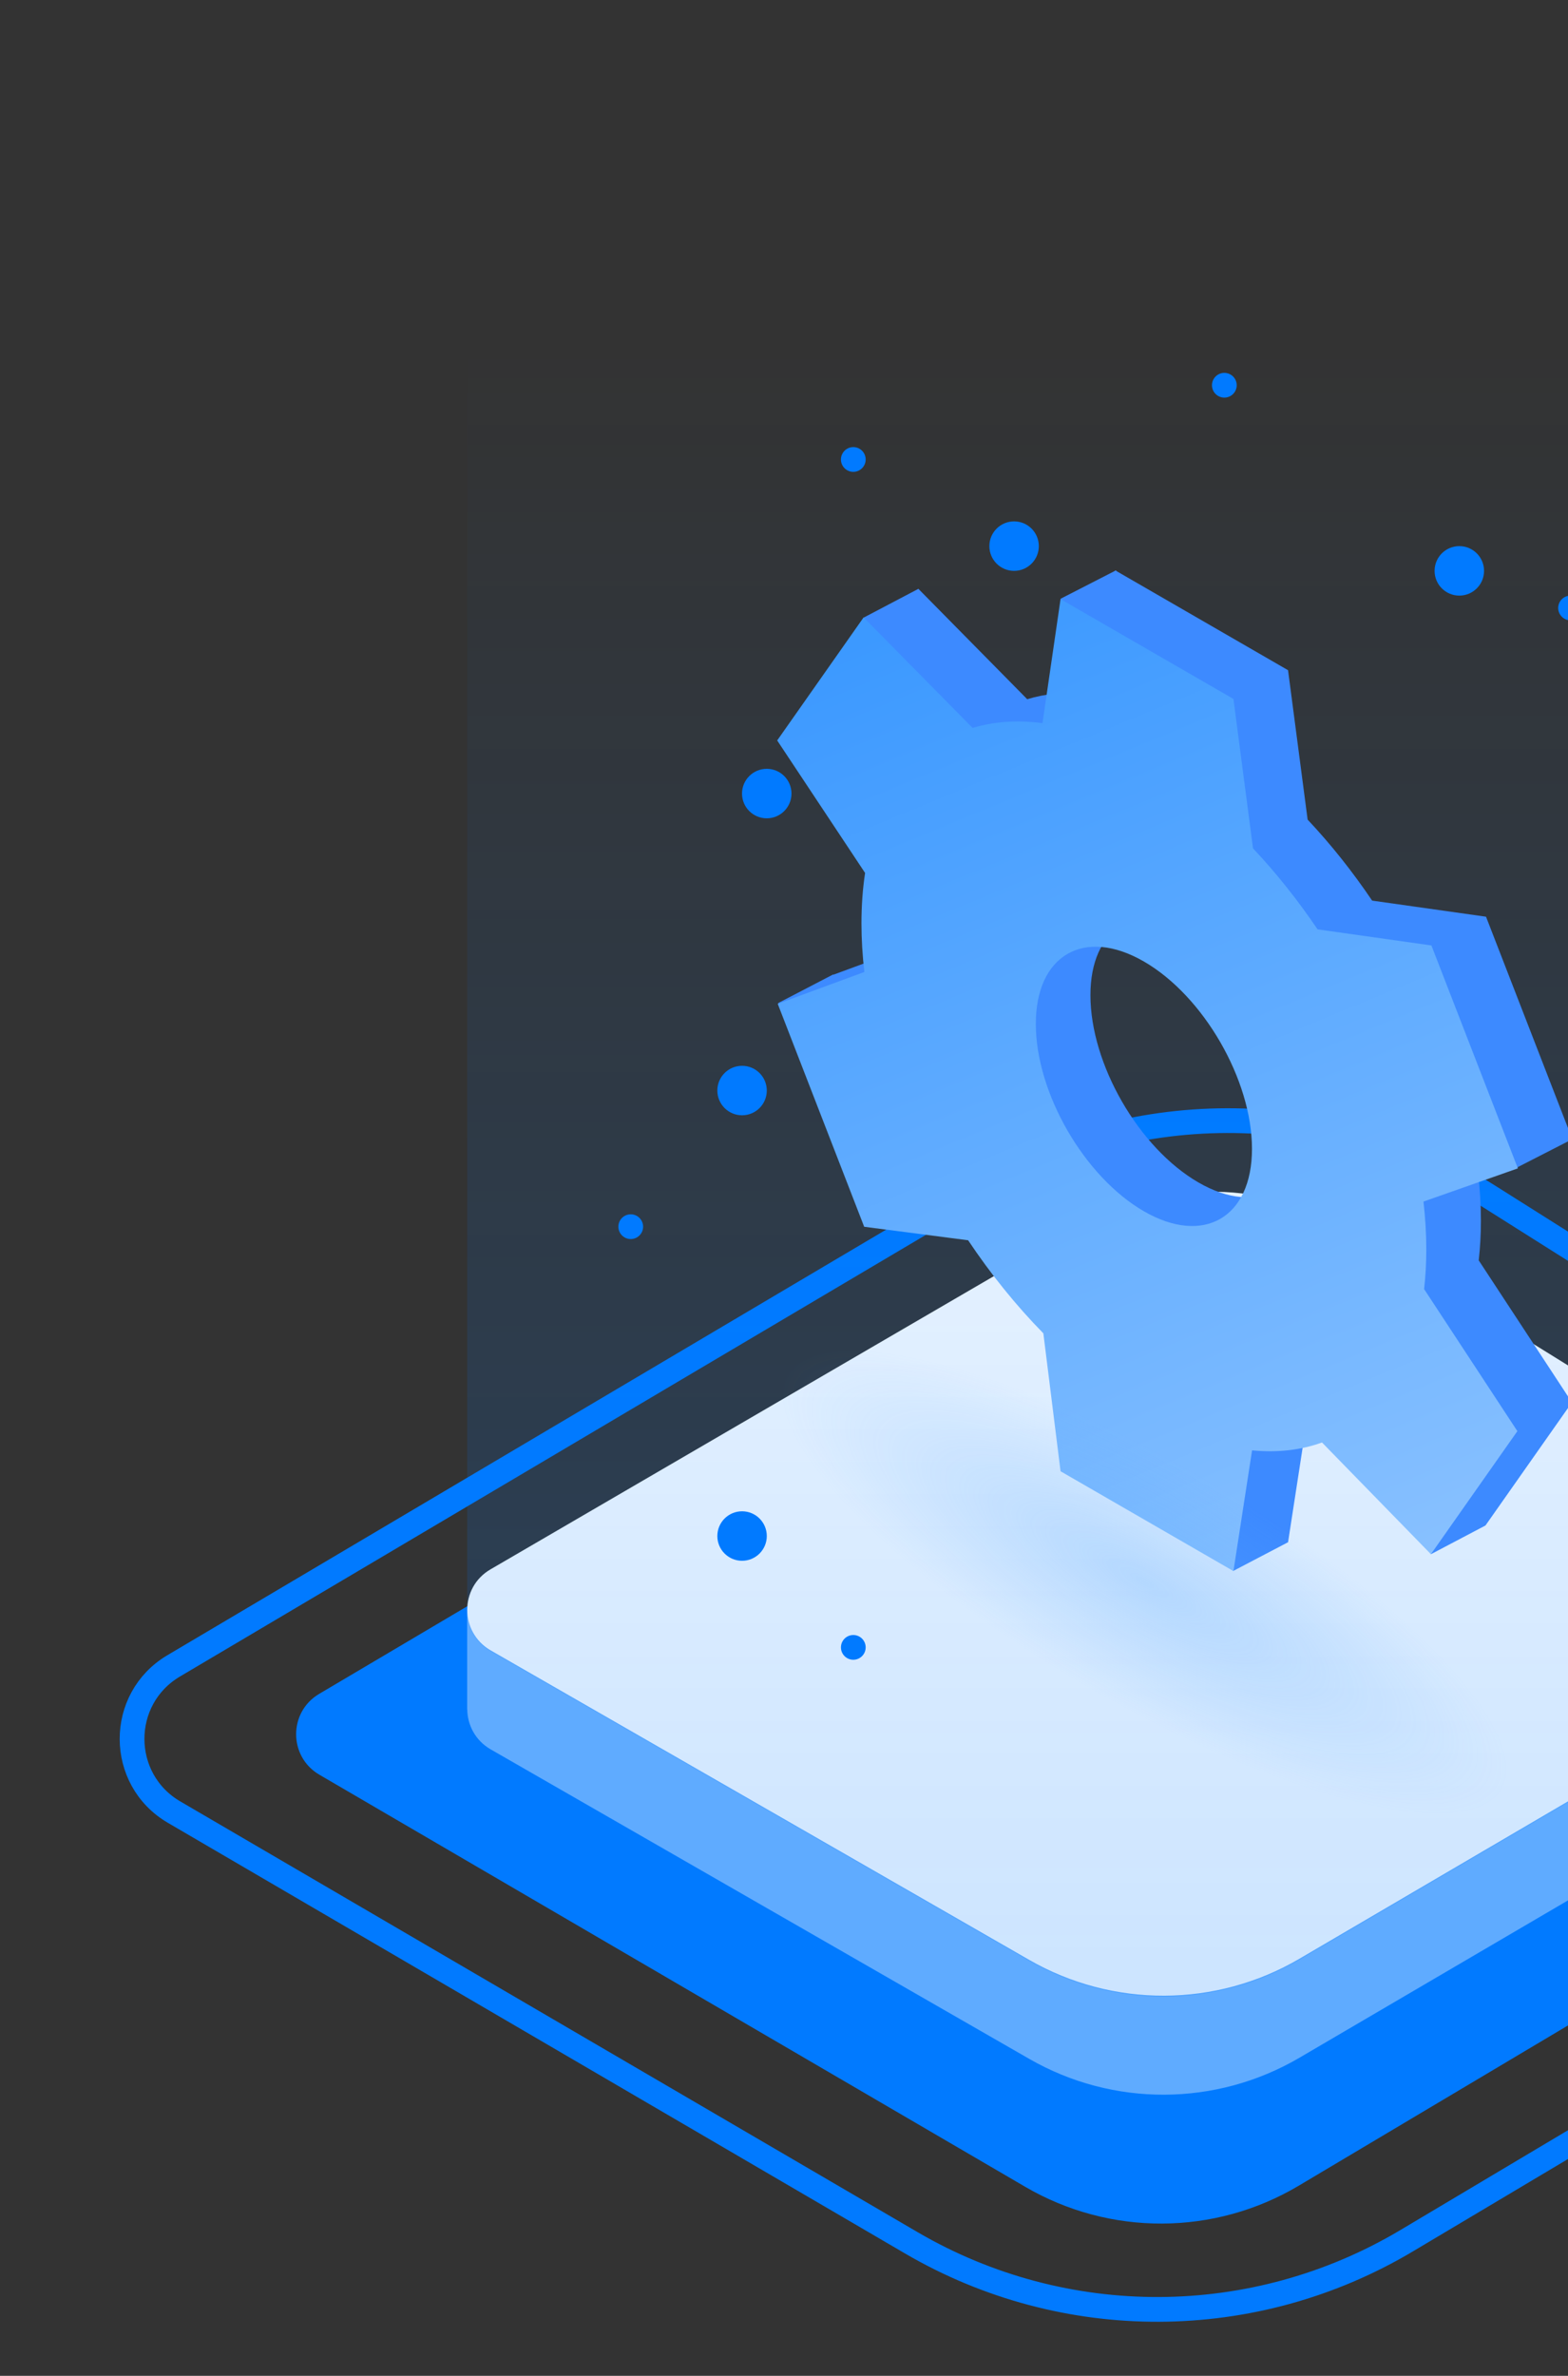 <svg width="35" height="53" viewBox="0 0 35 53" fill="none" xmlns="http://www.w3.org/2000/svg">
<rect x="0" y="0" width="35" height="53" fill="#333333" stroke="none"/>
<g clip-path="url(#clip0_2476_66293)">
<path d="M20.342 50.033L3.886 40.425C2.639 39.697 2.634 37.897 3.877 37.162L21.868 26.516C25.382 24.437 29.764 24.499 33.218 26.677L48.733 36.465C49.928 37.219 49.906 38.969 48.691 39.692L31.397 49.987C27.995 52.012 23.762 52.03 20.342 50.033Z" stroke="#017AFF" stroke-width="0.552"/>
<path d="M22.887 48.785L7.128 39.59C6.44 39.188 6.437 38.194 7.123 37.788L24.19 27.696C26.129 26.549 28.547 26.583 30.453 27.785L45.417 37.218C46.077 37.634 46.065 38.601 45.394 39L28.988 48.76C27.11 49.876 24.774 49.886 22.887 48.785Z" fill="#017AFF"/>
<path fill-rule="evenodd" clip-rule="evenodd" d="M10.954 39.026L22.975 45.93C24.844 47.004 27.144 46.994 29.004 45.905L41.569 38.547C41.901 38.353 42.074 38.019 42.085 37.68L42.086 37.68V35.455L39.547 35.489L30.211 29.696C28.323 28.524 25.941 28.49 24.02 29.608L13.321 35.836L10.428 35.874V38.136L10.43 38.136C10.435 38.483 10.61 38.828 10.954 39.026Z" fill="#5FABFF"/>
<path d="M22.974 43.722L10.954 36.818C10.257 36.417 10.254 35.413 10.949 35.009L24.02 27.4C25.941 26.282 28.322 26.315 30.211 27.488L41.591 34.55C42.26 34.965 42.247 35.942 41.568 36.339L29.003 43.697C27.144 44.786 24.843 44.795 22.974 43.722Z" fill="white"/>
<path opacity="0.2" d="M10.955 36.838L22.975 43.742C24.844 44.816 27.144 44.806 29.004 43.717L41.569 36.359C41.902 36.164 42.074 35.83 42.085 35.491L42.086 35.491V33.267V7.656L10.43 7.656L10.428 33.686V35.947L10.43 35.947C10.435 36.295 10.61 36.64 10.955 36.838Z" fill="url(#paint0_linear_2476_66293)"/>
<circle cx="16.564" cy="34.266" r="0.552" fill="#017AFF"/>
<circle cx="16.564" cy="24.328" r="0.552" fill="#017AFF"/>
<circle cx="20.427" cy="18.256" r="0.552" fill="#017AFF"/>
<circle cx="17.115" cy="17.703" r="0.552" fill="#017AFF"/>
<circle cx="22.636" cy="12.183" r="0.552" fill="#017AFF"/>
<circle cx="32.574" cy="12.735" r="0.552" fill="#017AFF"/>
<circle cx="20.151" cy="22.948" r="0.276" fill="#017AFF"/>
<circle cx="27.329" cy="8.594" r="0.276" fill="#017AFF"/>
<circle cx="19.047" cy="10.25" r="0.276" fill="#017AFF"/>
<circle cx="35.057" cy="13.563" r="0.276" fill="#017AFF"/>
<circle cx="14.079" cy="27.365" r="0.276" fill="#017AFF"/>
<circle cx="19.047" cy="36.75" r="0.276" fill="#017AFF"/>
<path fill-rule="evenodd" clip-rule="evenodd" d="M20.49 13.141L20.496 13.132L22.929 15.598C23.133 15.536 23.347 15.494 23.569 15.472L23.676 13.356L24.89 12.734L24.892 12.723L24.901 12.728L24.906 12.726L24.935 12.748L28.751 14.951L29.188 18.284C29.707 18.835 30.191 19.444 30.628 20.091L33.17 20.45L35.1 25.422L35.026 25.449L33.852 26.05H33.315L32.993 26.164C33.034 26.525 33.056 26.882 33.056 27.233C33.056 27.541 33.039 27.836 33.007 28.116L35.088 31.285L33.159 34.029L33.158 34.029L33.159 34.03L31.941 34.671L30.259 31.701L29.11 32.079L28.751 34.407L28.747 34.405L28.746 34.407L27.523 35.047L26.647 33.193L24.892 32.179L24.508 29.103C23.897 28.481 23.332 27.78 22.829 27.027L20.508 26.726L19.266 23.524L17.367 22.378L18.592 21.741H18.611L20.513 21.041C20.47 20.674 20.448 20.311 20.448 19.954C20.448 19.557 20.476 19.182 20.529 18.833L18.567 15.877L19.515 14.527C19.426 14.25 19.343 13.989 19.276 13.779L20.49 13.141ZM26.623 20.738C25.351 20.08 24.34 20.712 24.34 22.201C24.34 23.739 25.42 25.61 26.752 26.379C28.085 27.149 29.165 26.525 29.165 24.986C29.165 24.223 28.899 23.378 28.468 22.627L27.053 21.261L26.623 20.738Z" fill="#3D8AFF"/>
<path fill-rule="evenodd" clip-rule="evenodd" d="M23.27 16.132L23.673 13.365L27.532 15.592L27.969 18.925C28.488 19.476 28.972 20.085 29.41 20.732L31.951 21.091L33.881 26.064L31.774 26.805C31.815 27.166 31.837 27.524 31.837 27.874C31.837 28.183 31.82 28.477 31.788 28.757L33.87 31.926L31.94 34.671L29.509 32.179C29.04 32.349 28.515 32.41 27.948 32.355L27.532 35.048L23.673 32.821L23.289 29.744C22.678 29.122 22.113 28.421 21.61 27.668L19.29 27.367L17.36 22.394L19.294 21.683C19.251 21.315 19.229 20.952 19.229 20.595C19.229 20.198 19.257 19.824 19.31 19.474L17.348 16.518L19.277 13.773L21.71 16.239C22.182 16.096 22.706 16.057 23.27 16.132ZM25.533 27.021C26.866 27.79 27.946 27.166 27.946 25.628C27.946 24.089 26.866 22.219 25.533 21.449C24.201 20.68 23.121 21.304 23.121 22.842C23.121 24.381 24.201 26.251 25.533 27.021Z" fill="url(#paint1_linear_2476_66293)"/>
<ellipse opacity="0.3" cx="25.55" cy="35.293" rx="9.286" ry="2.672" transform="rotate(30 25.55 35.293)" fill="url(#paint2_radial_2476_66293)"/>
</g>
<defs>
<linearGradient id="paint0_linear_2476_66293" x1="26.257" y1="7.656" x2="26.257" y2="44.54" gradientUnits="userSpaceOnUse">
<stop stop-color="#017AFF" stop-opacity="0"/>
<stop offset="1" stop-color="#017AFF"/>
</linearGradient>
<linearGradient id="paint1_linear_2476_66293" x1="17.348" y1="15.078" x2="26.326" y2="36.759" gradientUnits="userSpaceOnUse">
<stop stop-color="#3C99FF"/>
<stop offset="1" stop-color="#87C0FF"/>
</linearGradient>
<radialGradient id="paint2_radial_2476_66293" cx="0" cy="0" r="1" gradientUnits="userSpaceOnUse" gradientTransform="translate(25.55 35.293) rotate(90) scale(2.672 9.286)">
<stop stop-color="#5DABFF"/>
<stop offset="1" stop-color="#60ACFF" stop-opacity="0"/>
</radialGradient>
<clipPath id="clip0_2476_66293">
<rect width="35" height="53" fill="white"/>
</clipPath>
</defs>
</svg>
